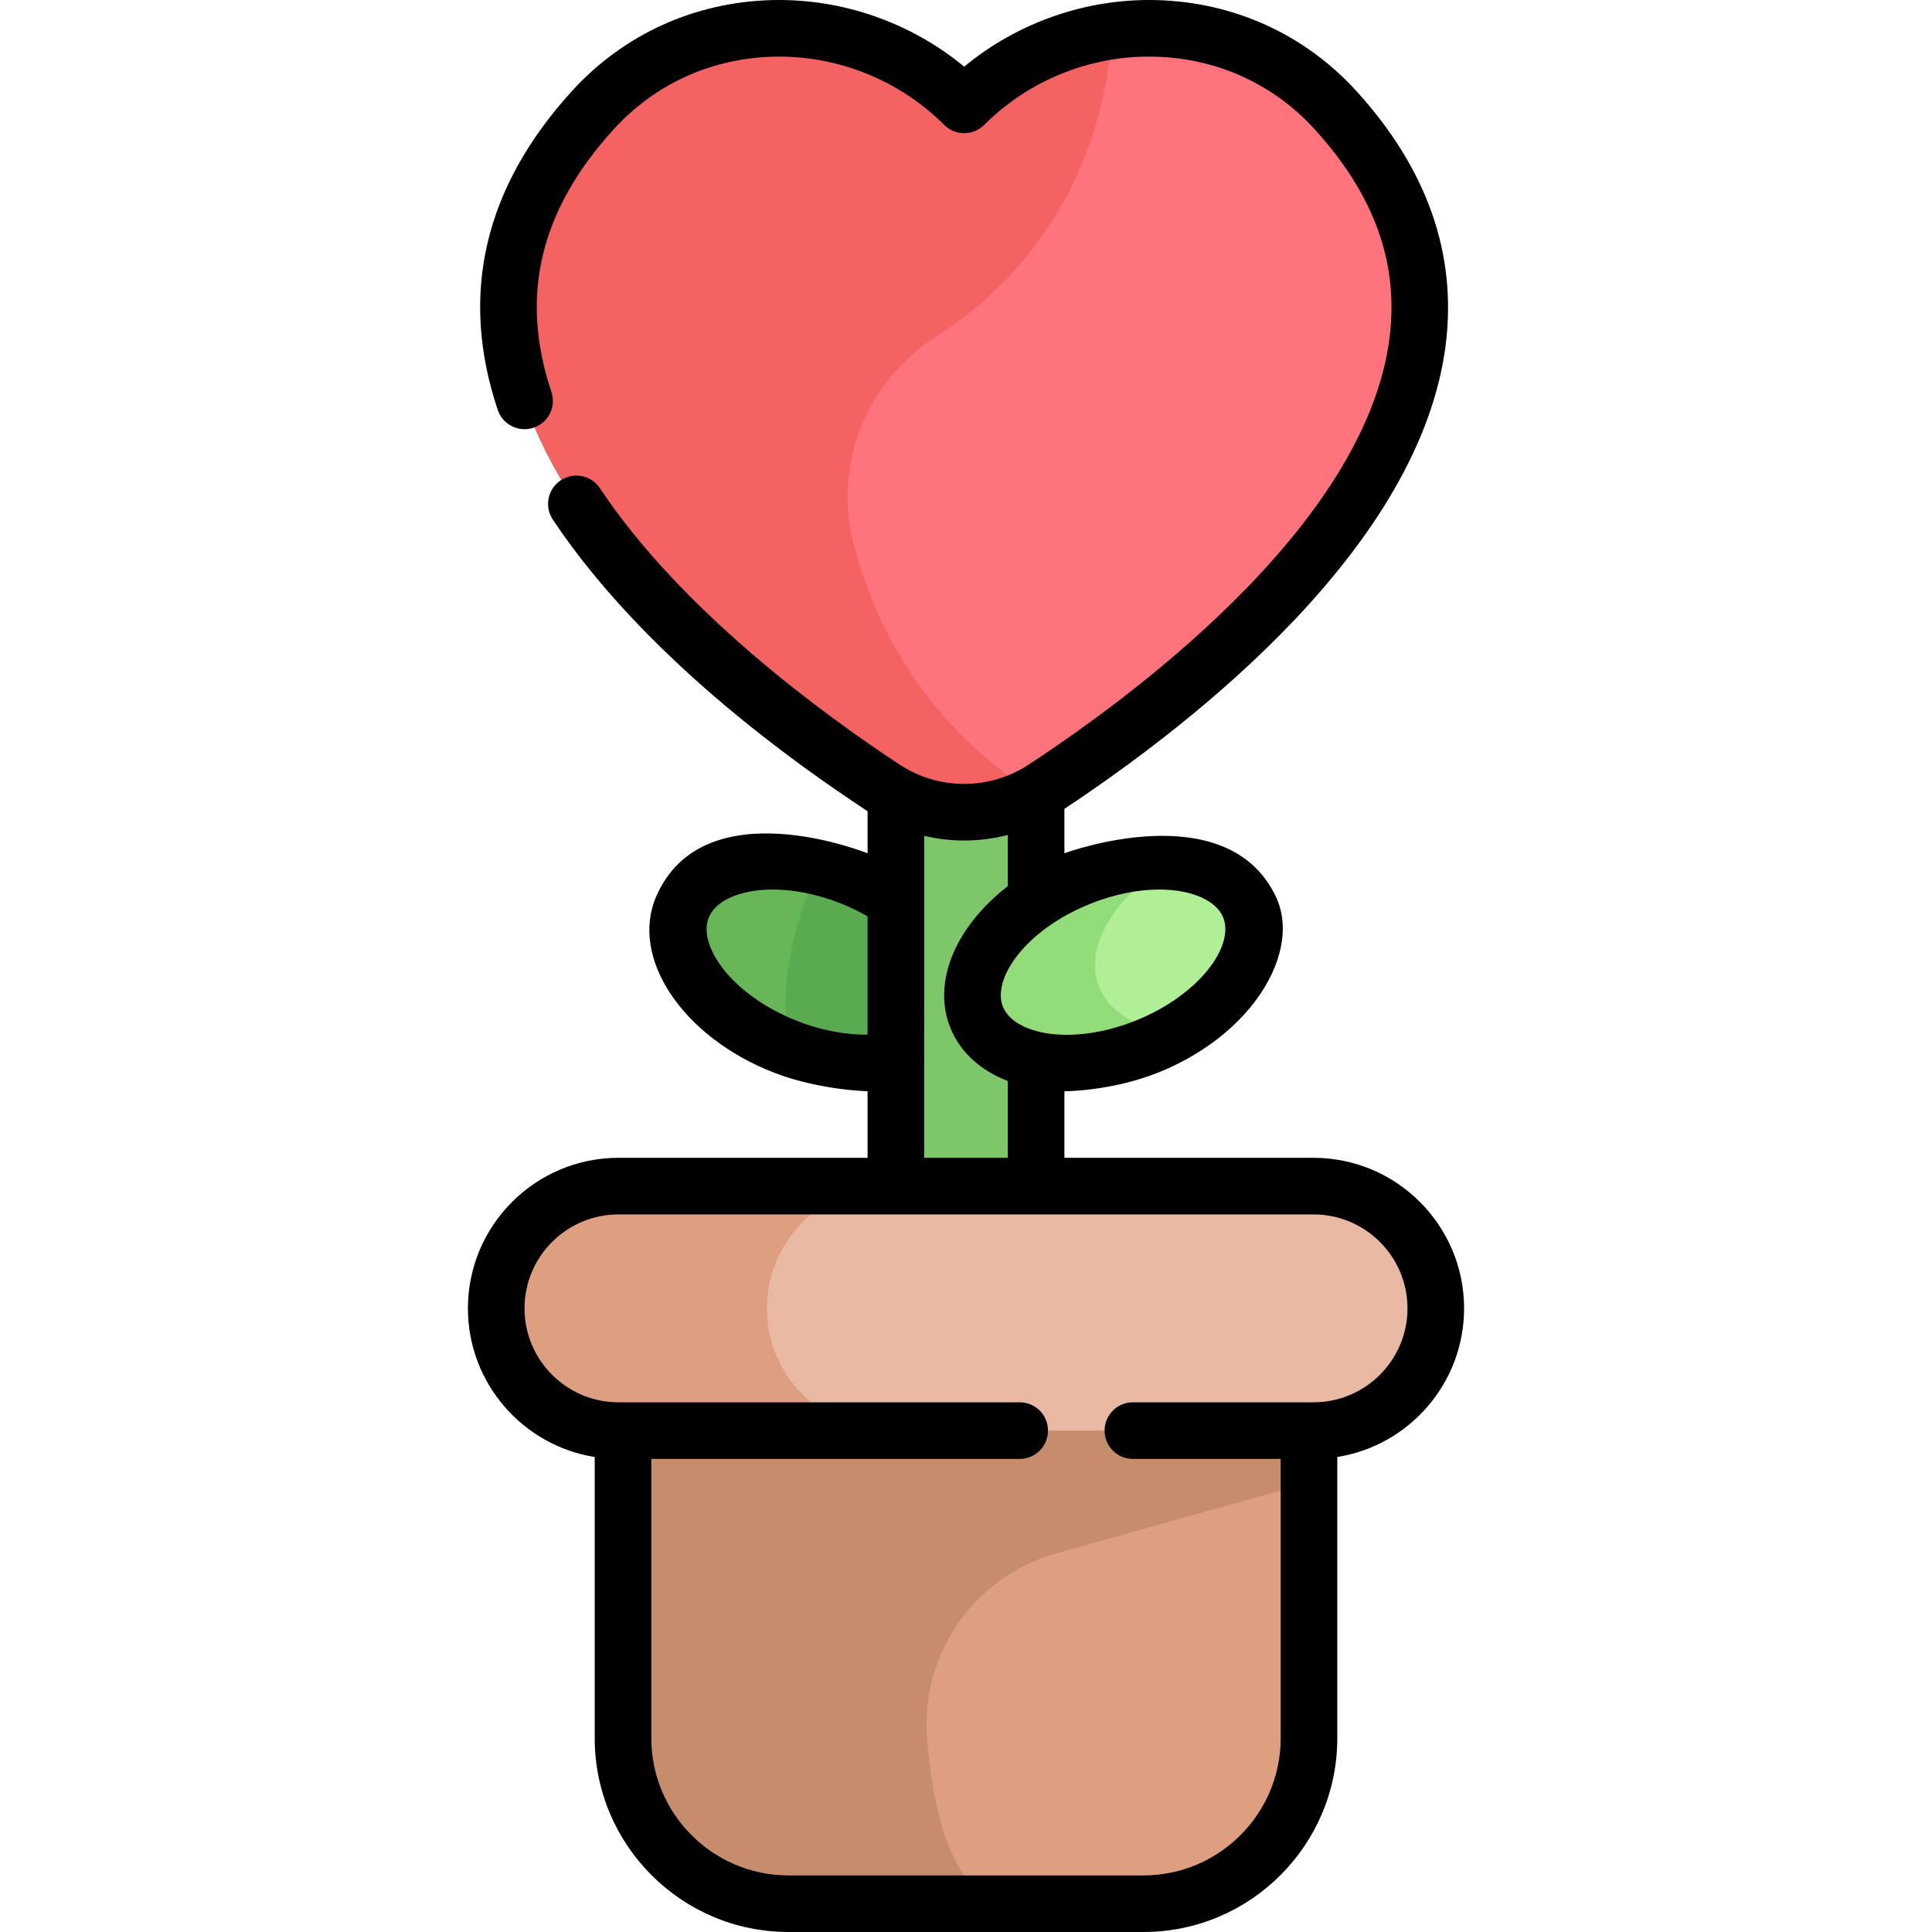 <?xml version="1.0" encoding="iso-8859-1"?>
<!-- Generator: Adobe Illustrator 19.0.0, SVG Export Plug-In . SVG Version: 6.00 Build 0)  -->
<svg version="1.1" id="Capa_1" xmlns="http://www.w3.org/2000/svg" xmlns:xlink="http://www.w3.org/1999/xlink" x="0px" y="0px"
	 viewBox="0 0 511.998 511.998" style="enable-background:new 0 0 511.998 511.998;" xml:space="preserve">
<ellipse transform="matrix(0.927 0.376 -0.376 0.927 111.629 -62.834)" style="fill:#67B758;" cx="217.023" cy="254.98" rx="38.996" ry="24.1"/>
<path style="fill:#5AAA4F;" d="M226.071,232.648c-3.032-1.228-6.067-2.193-9.056-2.898c-5.163,11.198-11.282,29.45-7.858,48.043
	c19.571,7.48,39.108,3.932,44.007-8.162C258.162,257.293,246.032,240.735,226.071,232.648z"/>
<path style="fill:#7EC66A;" d="M255.999,389.21L255.999,389.21c-10.22,0-18.583-8.362-18.583-18.583V201.876
	c0-10.22,8.362-18.583,18.583-18.583l0,0c10.22,0,18.583,8.362,18.583,18.583v168.751C274.582,380.847,266.22,389.21,255.999,389.21
	z"/>
<ellipse transform="matrix(0.927 -0.376 0.376 0.927 -74.157 129.43)" style="fill:#B1EF97;" cx="294.989" cy="254.974" rx="38.996" ry="24.1"/>
<path style="fill:#92DD7A;" d="M291.334,261.626c-4.315-10.65,4.145-24.443,19.374-33.219c-7.476-0.599-16.156,0.741-24.781,4.236
	c-19.962,8.087-32.092,24.645-27.093,36.983c4.999,12.338,25.233,15.784,45.195,7.697c2.732-1.107,5.323-2.376,7.737-3.767
	C301.941,272.768,294.173,268.632,291.334,261.626z"/>
<path style="fill:#FF737D;" d="M353.828,29.09c-26.119-28.611-71.087-28.521-98.312-1.297
	c-27.224-27.224-72.192-27.314-98.312,1.297c-66.408,72.743,31.466,149.781,77.06,179.784c12.906,8.493,29.597,8.493,42.503,0
	C322.362,178.87,420.235,101.833,353.828,29.09z"/>
<path style="fill:#F46262;" d="M234.265,208.878c12.032,7.918,27.356,8.449,39.833,1.604c-29.553-19.442-42.409-45.03-47.91-66.502
	c-5.374-20.979,3.453-42.945,21.695-54.616c47.291-30.255,46.618-80.798,46.613-81.135c-14.273,2.085-28.056,8.645-38.98,19.569
	c-27.224-27.224-72.192-27.314-98.311,1.297C90.797,101.837,188.671,178.875,234.265,208.878z"/>
<path style="fill:#DD9F80;" d="M303.033,504.501h-94.068c-24.224,0-43.861-19.637-43.861-43.861V322.71h181.791v137.929
	C346.894,484.863,327.257,504.501,303.033,504.501z"/>
<path style="fill:#C68D6D;" d="M165.104,322.71v137.929c0,24.224,19.637,43.861,43.861,43.861h54.859
	c-12.303-6.179-16.805-25.674-18.162-44.267c-1.625-22.267,12.804-42.557,34.302-48.584l66.931-18.766V322.71H165.104z"/>
<path style="fill:#EAB9A4;" d="M348.103,379.123H163.896c-17.817,0-32.394-14.577-32.394-32.394l0,0
	c0-17.817,14.577-32.394,32.394-32.394h184.207c17.817,0,32.394,14.577,32.394,32.394l0,0
	C380.496,364.546,365.919,379.123,348.103,379.123z"/>
<path style="fill:#DD9F80;" d="M203.219,346.729L203.219,346.729c0-17.817,14.577-32.394,32.394-32.394h-71.718
	c-17.817,0-32.394,14.577-32.394,32.394l0,0c0,17.817,14.577,32.394,32.394,32.394h71.718
	C217.797,379.123,203.219,364.546,203.219,346.729z"/>
<path d="M387.996,346.729c0-21.997-17.896-39.894-39.894-39.894h-66.021v-17.644c0.244,0.003,12.415-0.009,24.764-4.917
	c10.957-4.355,20.211-11.322,26.141-19.416c6.613-9.028,8.978-19.216,5.087-27.335c-13.042-27.212-55.648-11.54-55.991-11.395
	v-11.777c35.451-23.494,94.416-70.023,101.05-123.053c3.01-24.063-4.985-46.695-23.765-67.266
	c-13.71-15.017-32.576-23.545-53.123-24.013c-18.476-0.416-36.578,5.947-50.728,17.646c-14.15-11.697-32.27-18.051-50.728-17.646
	c-20.547,0.468-39.414,8.996-53.123,24.013c-23.356,25.586-30.003,54.048-19.754,84.598c1.317,3.927,5.568,6.041,9.496,4.725
	c3.927-1.317,6.042-5.568,4.725-9.496c-8.504-25.35-3.07-48.152,16.612-69.713c10.921-11.962,25.974-18.756,42.386-19.129
	c16.788-0.385,33.211,6.207,45.083,18.079c2.929,2.928,7.677,2.928,10.606,0c11.872-11.872,28.282-18.486,45.083-18.079
	c16.413,0.373,31.466,7.167,42.387,19.129c15.904,17.422,22.433,35.508,19.958,55.29c-2.592,20.723-15.217,42.945-37.523,66.049
	c-19.486,20.183-42.339,36.766-58.079,47.124c-10.405,6.848-23.852,6.849-34.257-0.001c-20.407-13.429-57.858-40.798-79.398-73.223
	c-2.292-3.45-6.948-4.388-10.397-2.097c-3.45,2.292-4.389,6.947-2.097,10.397c12.046,18.134,36.297,46.253,83.421,77.302v11.153
	c-0.346-0.146-43.41-17.432-55.993,11.383c-7.092,16.242,6.916,37.332,31.228,46.751c11.867,4.598,24.533,4.914,24.765,4.911v17.648
	h-66.021c-21.998,0-39.894,17.896-39.894,39.894c0,19.856,14.584,36.366,33.603,39.393v74.517c0,28.32,23.041,51.361,51.361,51.361
	h94.068c28.32,0,51.361-23.041,51.361-51.361V386.12C373.412,383.095,387.996,366.585,387.996,346.729z M288.744,239.593
	c6.642-2.69,12.995-3.857,18.464-3.857c8.695,0,15.152,2.952,16.963,7.42c1.385,3.418,0.188,8.097-3.285,12.837
	c-4.243,5.792-11.413,11.033-19.673,14.379c-17.202,6.972-32.479,3.718-35.428-3.562
	C262.837,259.531,271.54,246.563,288.744,239.593z M210.784,270.374c-17.204-6.97-25.907-19.938-22.958-27.216
	c2.949-7.278,18.225-10.53,35.427-3.563c2.329,0.943,4.55,2.041,6.664,3.25v31.336C223.916,274.283,217.191,272.969,210.784,270.374
	z M244.917,221.505c3.484,0.823,7.041,1.241,10.6,1.241c3.887,0,7.774-0.492,11.565-1.475v13.56
	c-13.727,10.674-20.187,25.297-15.199,37.61c2.653,6.547,8.096,11.296,15.199,14.037v20.357h-22.166L244.917,221.505
	L244.917,221.505z M348.103,371.623h-47.877c-4.143,0-7.5,3.357-7.5,7.5s3.357,7.5,7.5,7.5h39.169v74.017
	c0,20.05-16.312,36.361-36.361,36.361h-94.068c-20.049,0-36.361-16.312-36.361-36.361v-74.017h97.629c4.143,0,7.5-3.357,7.5-7.5
	s-3.357-7.5-7.5-7.5H163.896c-13.727,0-24.894-11.167-24.894-24.894s11.167-24.894,24.894-24.894h184.207
	c13.727,0,24.894,11.167,24.894,24.894S361.829,371.623,348.103,371.623z"/>
<g>
</g>
<g>
</g>
<g>
</g>
<g>
</g>
<g>
</g>
<g>
</g>
<g>
</g>
<g>
</g>
<g>
</g>
<g>
</g>
<g>
</g>
<g>
</g>
<g>
</g>
<g>
</g>
<g>
</g>
</svg>
